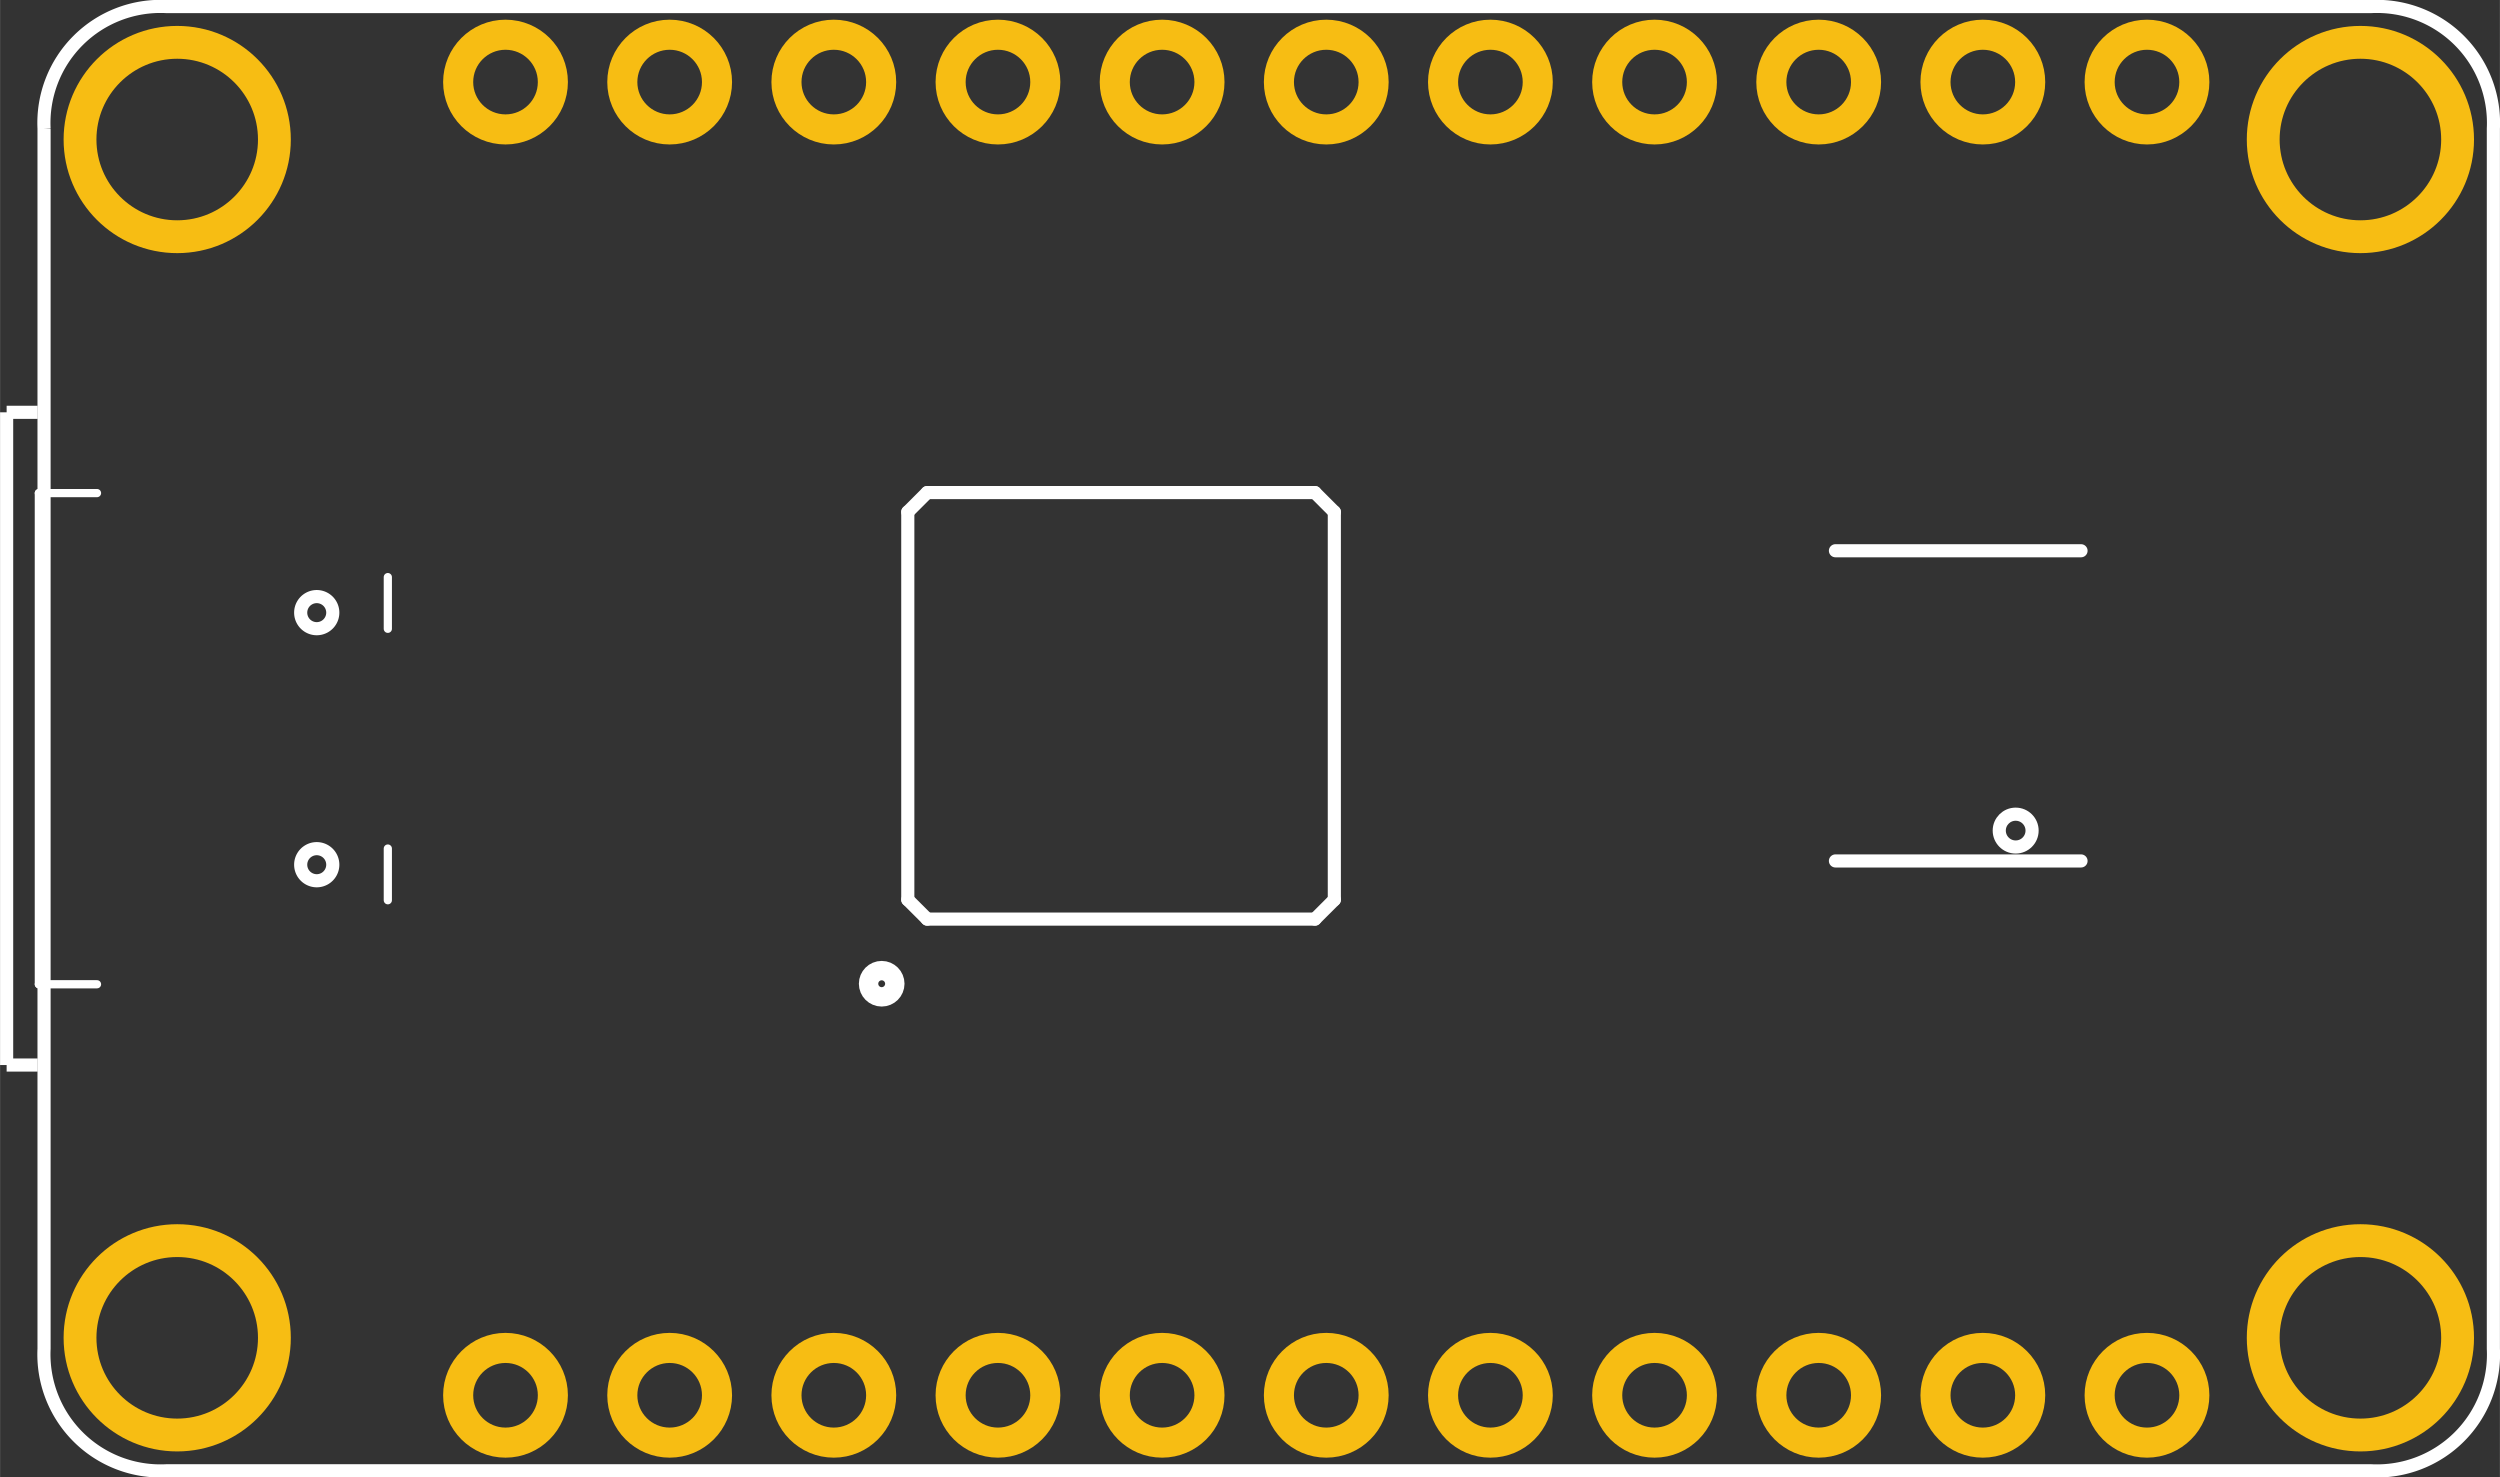 <?xml version='1.0' encoding='UTF-8' standalone='no'?>
<!-- Created with Fritzing (http://www.fritzing.org/) -->
<svg xmlns="http://www.w3.org/2000/svg" baseProfile="tiny" viewBox="0 0 109.65 64.8" height="0.9in" width="1.523in" y="0in"  version="1.2" x="0in">
    <rect x="0" y="0" width="109.65" height="64.8" fill="#333333" stroke="none"/>
    <desc>
        <referenceFile>EZ-SFX Mini rev D_pcb.svg</referenceFile>
    </desc>
    <desc >Fritzing footprint generated by brd2svg</desc>
    <g id="silkscreen"  gorn="0.1">
        <path  stroke="white" fill="none" d="M1.929,5.64A5.112,5.112,0,0,1,7.301,0.288L103.99,0.288A5.112,5.112,0,0,1,109.362,5.64L109.362,59.16A5.112,5.112,0,0,1,103.99,64.512L7.301,64.512A5.112,5.112,0,0,1,1.929,59.16L1.929,5.64M13.186,26.872a0.704,0.704,0,1,0,1.408,0,0.704,0.704,0,1,0,-1.408,0zM13.186,37.928a0.704,0.704,0,1,0,1.408,0,0.704,0.704,0,1,0,-1.408,0z" stroke-width="0.576"/>
        <g >
            <title >element:JP1</title>
            <g >
                <title >package:1X11_ROUND_76</title>
            </g>
        </g>
        <g >
            <title >element:JP2</title>
            <g >
                <title >package:1X11_ROUND_76</title>
            </g>
        </g>
        <g >
            <title >element:U1</title>
            <g >
                <title >package:SOIC8_208MIL</title>
                <line x1="91.276" y1="37.763" y2="37.763" x2="80.504" stroke-linecap="round"  stroke="white" stroke-width="0.576"/>
                <line x1="80.504" y1="24.157" y2="24.157" x2="91.276" stroke-linecap="round"  stroke="white" stroke-width="0.576"/>
                <circle cx="88.409"  stroke="white" fill="none" stroke-width="0.576" r="0.72" cy="36.432"/>
            </g>
        </g>
        <g >
            <title >element:U2</title>
            <g >
                <title >package:LQFP48</title>
                <line x1="58.524" y1="39.464" y2="22.456" x2="58.524" stroke-linecap="round"  stroke="white" stroke-width="0.576"/>
                <line x1="57.674" y1="21.606" y2="21.606" x2="40.666" stroke-linecap="round"  stroke="white" stroke-width="0.576"/>
                <line x1="39.815" y1="22.456" y2="39.464" x2="39.815" stroke-linecap="round"  stroke="white" stroke-width="0.576"/>
                <line x1="39.815" y1="39.464" y2="40.314" x2="40.666" stroke-linecap="round"  stroke="white" stroke-width="0.576"/>
                <line x1="40.666" y1="40.314" y2="40.314" x2="57.674" stroke-linecap="round"  stroke="white" stroke-width="0.576"/>
                <line x1="57.674" y1="40.314" y2="39.464" x2="58.524" stroke-linecap="round"  stroke="white" stroke-width="0.576"/>
                <line x1="58.524" y1="22.456" y2="21.606" x2="57.674" stroke-linecap="round"  stroke="white" stroke-width="0.576"/>
                <line x1="40.666" y1="21.606" y2="22.456" x2="39.815" stroke-linecap="round"  stroke="white" stroke-width="0.576"/>
                <circle cx="38.67"  stroke="white" fill="none" stroke-width="1.152" r="0.425" cy="43.149"/>
            </g>
        </g>
        <g >
            <title >element:X1</title>
            <g >
                <title >package:4UCONN_20329_V2</title>
                <line x1="17.008" y1="25.313" y2="27.581" x2="17.008" stroke-linecap="round"  stroke="white" stroke-width="0.36"/>
                <line x1="17.008" y1="37.219" y2="39.487" x2="17.008" stroke-linecap="round"  stroke="white" stroke-width="0.36"/>
                <line x1="4.252" y1="21.628" y2="21.628" x2="1.701" stroke-linecap="round"  stroke="white" stroke-width="0.36"/>
                <line x1="1.701" y1="21.628" y2="43.172" x2="1.701" stroke-linecap="round"  stroke="white" stroke-width="0.36"/>
                <line x1="1.701" y1="43.172" y2="43.172" x2="4.252" stroke-linecap="round"  stroke="white" stroke-width="0.36"/>
            </g>
        </g>
        <g >
            <title >element:X2</title>
            <g >
                <title >package:JSTPH2</title>
            </g>
        </g>
        <line x1="0.288" fill-opacity="1" y1="46.715" y2="46.715" x2="1.65"  stroke="white" fill="none" stroke-width="0.576"/>
        <line x1="0.288" fill-opacity="1" y1="18.085" y2="18.085" x2="1.65"  stroke="white" fill="none" stroke-width="0.576"/>
        <line x1="0.288" fill-opacity="1" y1="46.715" y2="18.085" x2="0.288"  stroke="white" fill="none" stroke-width="0.576"/>
    </g>
    <g id="copper1"  gorn="0.2">
        <g id="copper0"  gorn="0.2.0">
            <circle cx="7.77" id="connector97pad"  stroke="#F7BD13" fill="none" connectorname="P$1" stroke-width="1.44" r="4.263" cy="58.68" gorn="0.2.0.0"/>
            <circle cx="103.53" id="connector99pad"  stroke="#F7BD13" fill="none" connectorname="P$1" stroke-width="1.44" r="4.263" cy="58.68" gorn="0.2.0.1"/>
            <circle cx="94.169" id="connector30pad"  stroke="#F7BD13" fill="none" connectorname="GND" stroke-width="1.319" r="2.077" cy="61.2" gorn="0.2.0.2"/>
            <circle cx="86.969" id="connector31pad"  stroke="#F7BD13" fill="none" connectorname="ACT" stroke-width="1.319" r="2.077" cy="61.2" gorn="0.2.0.3"/>
            <circle cx="79.769" id="connector32pad"  stroke="#F7BD13" fill="none" connectorname="GPIO0_7" stroke-width="1.319" r="2.077" cy="61.2" gorn="0.2.0.4"/>
            <circle cx="72.57" id="connector33pad"  stroke="#F7BD13" fill="none" connectorname="GPIO0_6" stroke-width="1.319" r="2.077" cy="61.2" gorn="0.2.0.5"/>
            <circle cx="65.37" id="connector34pad"  stroke="#F7BD13" fill="none" connectorname="GPIO0_5" stroke-width="1.319" r="2.077" cy="61.2" gorn="0.2.0.6"/>
            <circle cx="58.17" id="connector35pad"  stroke="#F7BD13" fill="none" connectorname="GPIO0_4" stroke-width="1.319" r="2.077" cy="61.2" gorn="0.2.0.7"/>
            <circle cx="50.97" id="connector36pad"  stroke="#F7BD13" fill="none" connectorname="GPIO0_3" stroke-width="1.319" r="2.077" cy="61.2" gorn="0.2.0.8"/>
            <circle cx="43.77" id="connector37pad"  stroke="#F7BD13" fill="none" connectorname="GPIO0_2" stroke-width="1.319" r="2.077" cy="61.2" gorn="0.2.0.9"/>
            <circle cx="36.57" id="connector38pad"  stroke="#F7BD13" fill="none" connectorname="GPIO0_1" stroke-width="1.319" r="2.077" cy="61.2" gorn="0.2.0.10"/>
            <circle cx="29.37" id="connector39pad"  stroke="#F7BD13" fill="none" connectorname="GPIO0_0" stroke-width="1.319" r="2.077" cy="61.2" gorn="0.2.0.11"/>
            <circle cx="22.17" id="connector40pad"  stroke="#F7BD13" fill="none" connectorname="RST" stroke-width="1.319" r="2.077" cy="61.2" gorn="0.2.0.12"/>
            <circle cx="22.17" id="connector41pad"  stroke="#F7BD13" fill="none" connectorname="VIN" stroke-width="1.319" r="2.077" cy="3.6" gorn="0.2.0.13"/>
            <circle cx="29.37" id="connector42pad"  stroke="#F7BD13" fill="none" connectorname="GND" stroke-width="1.319" r="2.077" cy="3.6" gorn="0.2.0.14"/>
            <circle cx="36.57" id="connector43pad"  stroke="#F7BD13" fill="none" connectorname="VBUS" stroke-width="1.319" r="2.077" cy="3.6" gorn="0.2.0.15"/>
            <circle cx="43.77" id="connector44pad"  stroke="#F7BD13" fill="none" connectorname="TX" stroke-width="1.319" r="2.077" cy="3.6" gorn="0.2.0.16"/>
            <circle cx="50.97" id="connector45pad"  stroke="#F7BD13" fill="none" connectorname="RX_5V" stroke-width="1.319" r="2.077" cy="3.6" gorn="0.2.0.17"/>
            <circle cx="58.17" id="connector46pad"  stroke="#F7BD13" fill="none" connectorname="UG" stroke-width="1.319" r="2.077" cy="3.6" gorn="0.2.0.18"/>
            <circle cx="65.37" id="connector47pad"  stroke="#F7BD13" fill="none" connectorname="CS" stroke-width="1.319" r="2.077" cy="3.6" gorn="0.2.0.19"/>
            <circle cx="7.77" id="connector96pad"  stroke="#F7BD13" fill="none" connectorname="P$1" stroke-width="1.44" r="4.263" cy="6.12" gorn="0.2.0.20"/>
            <circle cx="72.57" id="connector48pad"  stroke="#F7BD13" fill="none" connectorname="GND" stroke-width="1.319" r="2.077" cy="3.6" gorn="0.2.0.21"/>
            <circle cx="103.53" id="connector98pad"  stroke="#F7BD13" fill="none" connectorname="P$1" stroke-width="1.44" r="4.263" cy="6.12" gorn="0.2.0.22"/>
            <circle cx="79.769" id="connector49pad"  stroke="#F7BD13" fill="none" connectorname="R_AC" stroke-width="1.319" r="2.077" cy="3.6" gorn="0.2.0.23"/>
            <circle cx="86.969" id="connector50pad"  stroke="#F7BD13" fill="none" connectorname="L_AC" stroke-width="1.319" r="2.077" cy="3.6" gorn="0.2.0.24"/>
            <circle cx="94.169" id="connector51pad"  stroke="#F7BD13" fill="none" connectorname="GND" stroke-width="1.319" r="2.077" cy="3.6" gorn="0.2.0.25"/>
        </g>
    </g>
</svg>
